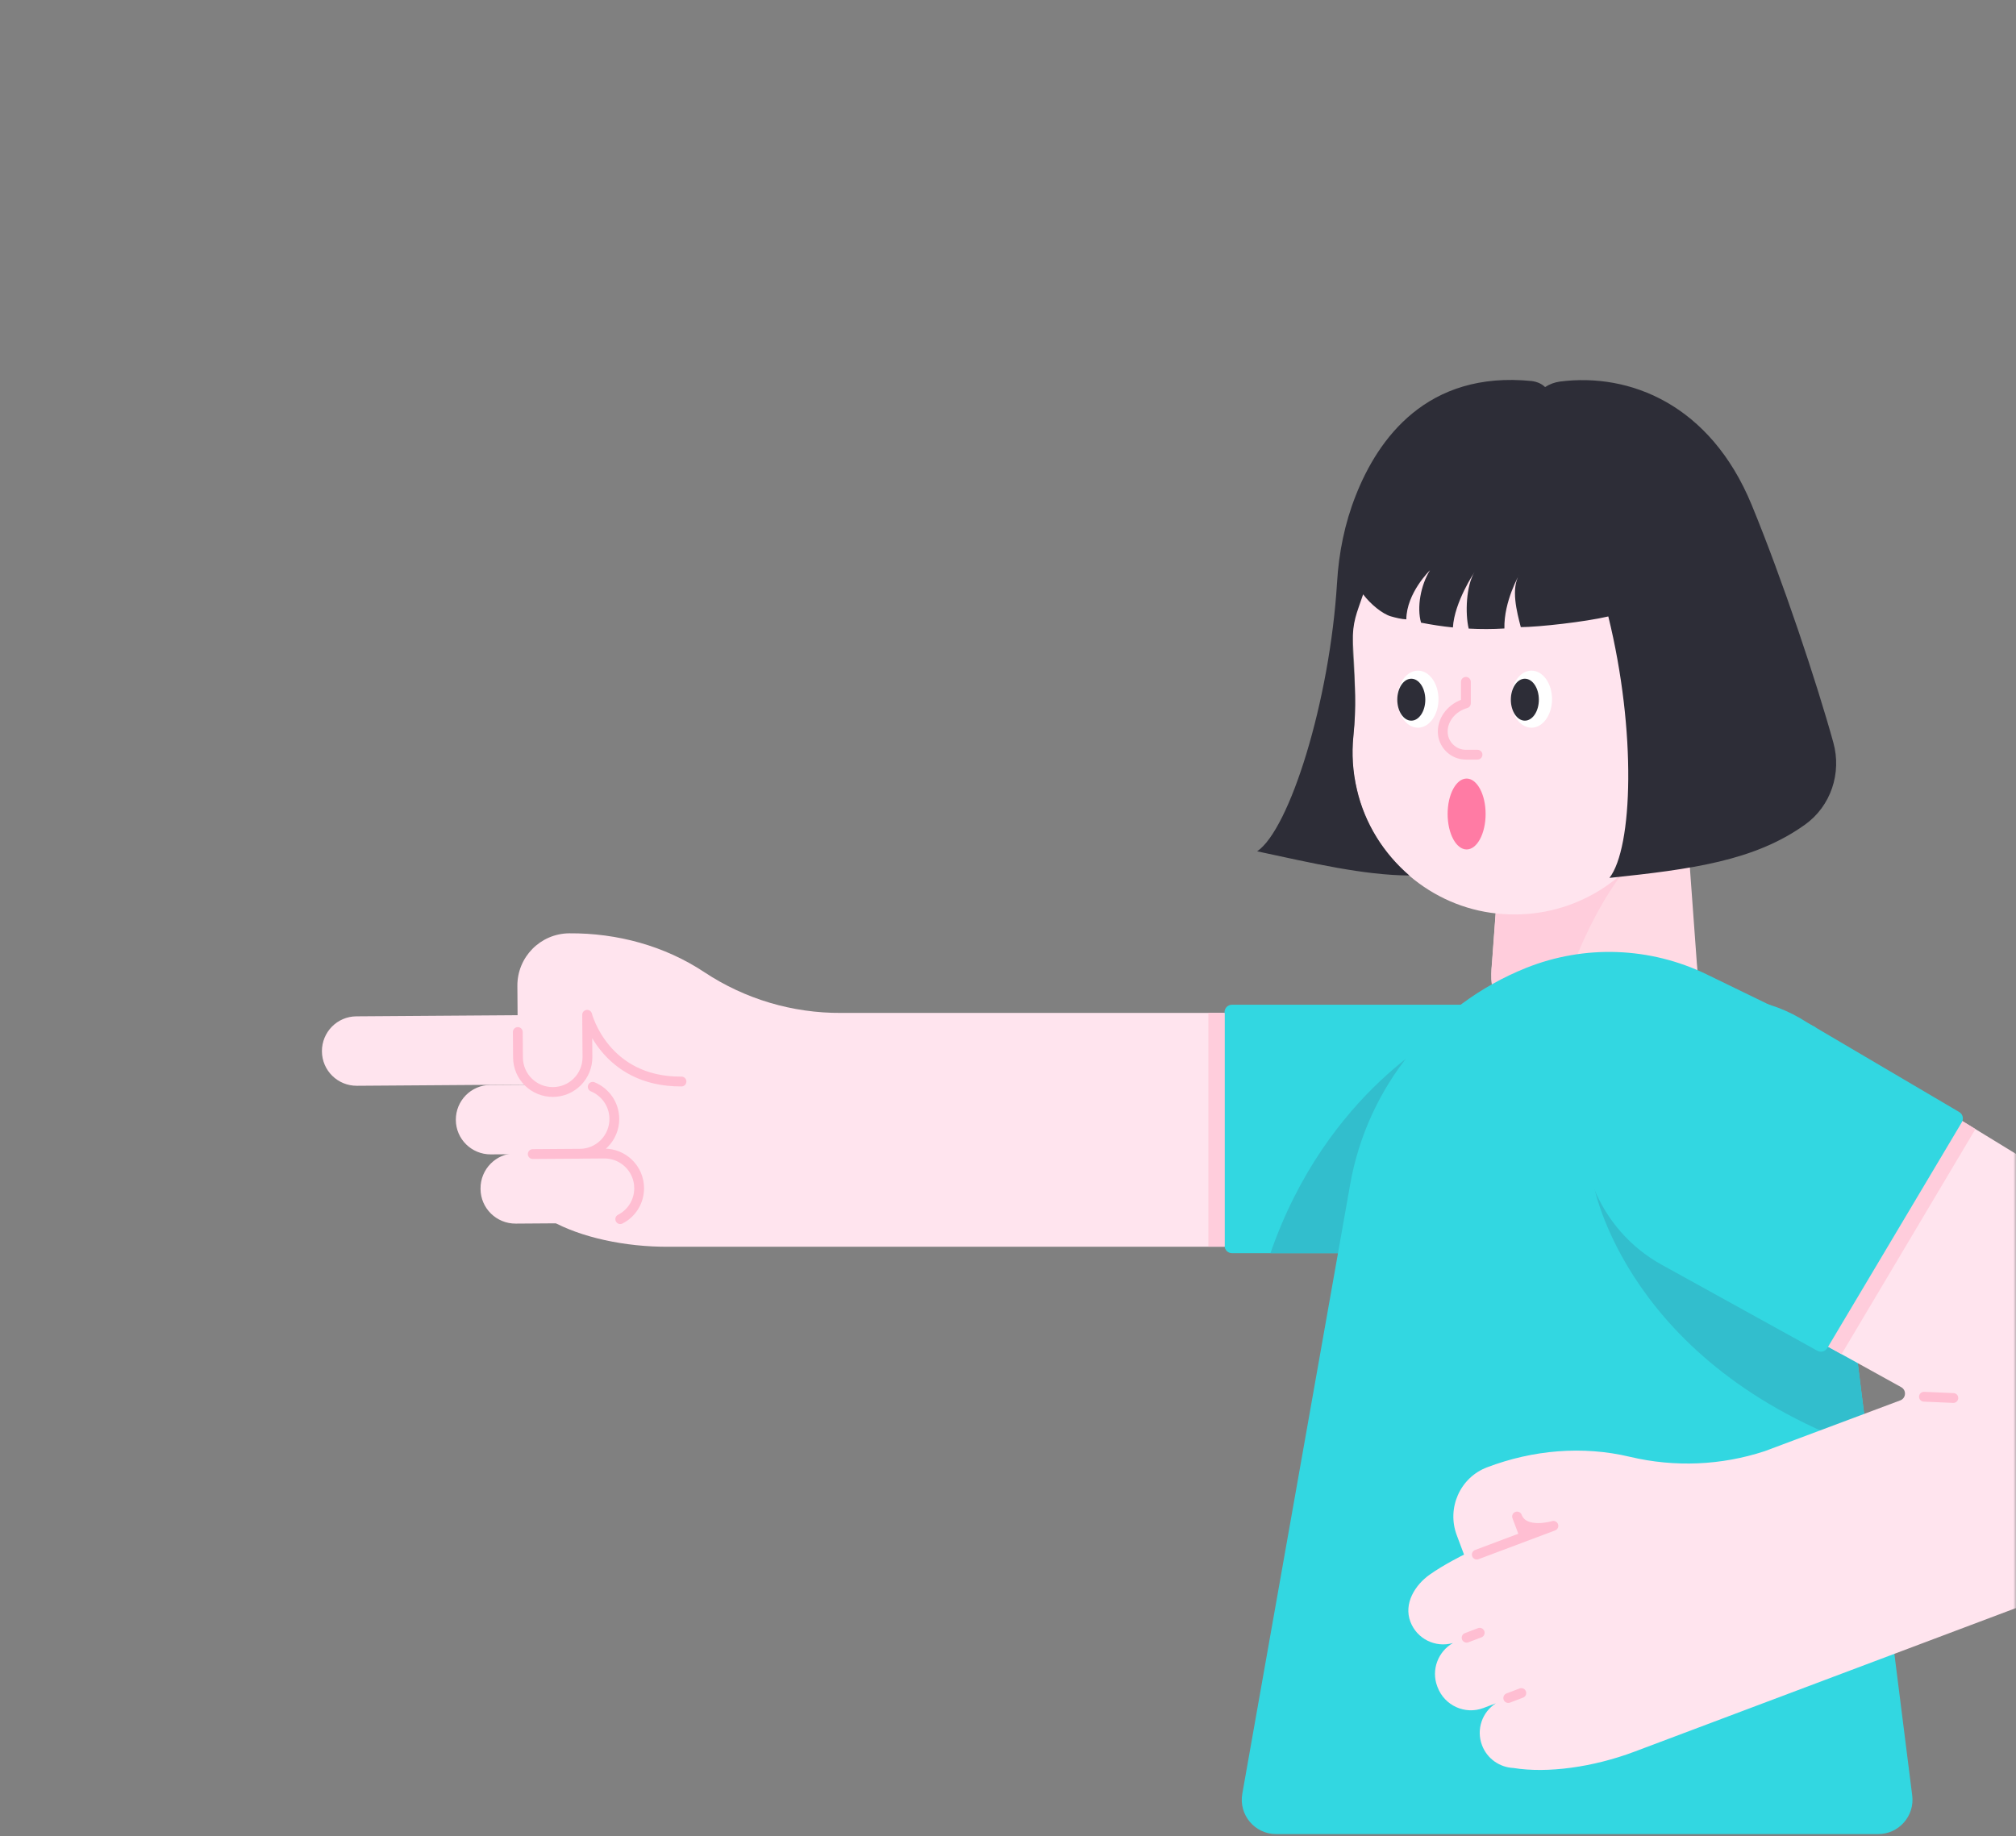 <svg width="382" height="348" viewBox="0 0 382 348" fill="none" xmlns="http://www.w3.org/2000/svg">
<rect x="0" y="0" width="382" height="348" fill="#808080" stroke="none"/>
<mask id="mask0" mask-type="alpha" maskUnits="userSpaceOnUse" x="0" y="0" width="382" height="348">
<path d="M382 324C382 337.255 371.255 348 358 348L24 348C10.745 348 2.95782e-05 337.255 2.84194e-05 324L2.19259e-06 24C1.03382e-06 10.745 10.745 1.93855e-06 24 7.79773e-07L358 -2.84194e-05C371.255 -2.95782e-05 382 10.745 382 24L382 324Z" fill="#32BECD"/>
</mask>
<g mask="url(#mask0)">
<path d="M318.574 142.032H285.669L282.699 182.529C281.342 194.133 290.429 195.903 302.112 195.903C313.795 195.903 322.881 194.153 321.524 182.529L318.574 142.032Z" fill="#FFDAE4"/>
<path d="M311.061 161.642C304.846 166.578 296.428 183.178 294.599 195.51C287.774 194.684 282.975 192.186 282.601 185.558C282.621 184.299 282.641 183.276 282.7 182.745C282.7 182.667 282.719 182.608 282.719 182.529L284.175 162.625L311.061 161.642Z" fill="#FFCDDC"/>
<path d="M256.285 118.942C256.285 97.445 274.242 80.137 295.956 81.18C315.231 82.104 331.004 97.976 331.85 117.271C332.243 126.121 329.549 134.323 324.789 140.931C320.58 146.792 316.784 152.929 312.93 159.026C306.734 168.762 295.228 174.78 282.464 172.971C270.132 171.201 259.943 161.819 257.111 149.703C256.285 146.222 256.108 142.819 256.423 139.574C257.033 133.438 256.698 127.282 256.344 121.125C256.305 120.398 256.285 119.67 256.285 118.942Z" fill="#FFE4EE"/>
<path d="M290.193 137.902C292.344 137.902 294.088 135.481 294.088 132.494C294.088 129.507 292.344 127.085 290.193 127.085C288.043 127.085 286.299 129.507 286.299 132.494C286.299 135.481 288.043 137.902 290.193 137.902Z" fill="white"/>
<path d="M288.934 136.565C290.401 136.565 291.589 134.786 291.589 132.592C291.589 130.398 290.401 128.619 288.934 128.619C287.468 128.619 286.279 130.398 286.279 132.592C286.279 134.786 287.468 136.565 288.934 136.565Z" fill="#2D2D37"/>
<path d="M268.676 137.902C270.827 137.902 272.57 135.481 272.57 132.494C272.57 129.507 270.827 127.085 268.676 127.085C266.525 127.085 264.782 129.507 264.782 132.494C264.782 135.481 266.525 137.902 268.676 137.902Z" fill="white"/>
<path d="M267.418 136.565C268.884 136.565 270.073 134.786 270.073 132.592C270.073 130.398 268.884 128.619 267.418 128.619C265.951 128.619 264.763 130.398 264.763 132.592C264.763 134.786 265.951 136.565 267.418 136.565Z" fill="#2D2D37"/>
<path d="M267.044 165.909C258.39 165.85 248.733 163.588 238.21 161.326C244.308 157.216 251.978 133.024 253.355 110.327C253.689 104.722 254.81 99.175 256.876 93.944C261.085 83.205 270.348 70.184 290.272 72.21C291.334 72.368 292.141 72.741 292.77 73.351C293.616 72.8 294.579 72.446 295.582 72.308C308.819 70.597 324.062 76.655 331.89 95.615C337.77 109.875 344.261 129.405 347.388 140.714C349.001 146.516 346.916 152.771 342.019 156.272C332.421 163.136 320.541 164.729 304.964 166.362C309.389 160.677 310.117 138.649 304.748 116.817C300.303 117.86 291.57 118.824 288.167 118.843C287.42 115.972 286.24 111.507 287.912 108.832C287.912 108.832 284.942 113.907 285.06 119.099C282.818 119.237 280.556 119.237 278.294 119.119C277.606 116.286 277.802 110.956 279.396 108.419C279.396 108.419 275.58 114.084 275.304 118.902C273.298 118.706 271.292 118.391 269.266 117.998C268.44 115.106 269.188 110.917 270.958 108.065C270.958 108.065 266.533 112.333 266.474 117.368C265.608 117.348 264.349 117.034 263.543 116.798C261.97 116.345 259.708 114.516 258.292 112.628C257.013 116.424 256.305 117.663 256.305 121.892C256.305 122.62 256.325 123.347 256.364 124.055C256.718 130.211 257.072 133.417 256.443 139.554C256.108 142.799 256.305 146.202 257.131 149.683C258.626 156.114 262.205 161.739 267.044 165.909Z" fill="#2D2D37"/>
<path d="M277.901 147.539C275.915 147.539 274.302 150.548 274.302 154.246C274.302 157.963 275.915 160.972 277.901 160.972C279.887 160.972 281.5 157.963 281.5 154.246C281.5 150.548 279.887 147.539 277.901 147.539Z" fill="#FF7BA4"/>
<path d="M279.966 143.015H277.763C275.344 143.015 273.377 141.048 273.377 138.629C273.377 136.21 275.187 134.027 277.763 133.279V129.208" stroke="#FFBED2" stroke-width="1.859" stroke-miterlimit="10" stroke-linecap="round" stroke-linejoin="round"/>
<path d="M98.035 186.836L98.134 200.407C98.153 204.046 101.123 206.976 104.762 206.937C104.821 206.937 104.86 206.937 104.919 206.937L110.603 213.467L104.408 231.325C110.013 234.472 118.412 236.321 126.731 236.262H232.054V191.95H159.4C150.195 192.009 141.168 189.334 133.477 184.24C125.925 179.225 116.936 176.805 107.869 176.864C102.402 176.904 97.996 181.368 98.035 186.836Z" fill="#FFE4EE"/>
<path d="M109.305 205.462L67.628 205.757C63.99 205.777 61.02 202.866 61 199.227C60.98 195.588 63.891 192.618 67.53 192.599L109.226 192.304C112.865 192.284 115.835 195.195 115.855 198.834C115.874 202.472 112.944 205.442 109.305 205.462Z" fill="#FFE4EE"/>
<path d="M114.517 231.758L97.721 231.876C94.063 231.895 91.073 228.965 91.053 225.307V225.228C91.034 221.57 93.964 218.58 97.623 218.56L114.419 218.442C118.077 218.423 121.067 221.353 121.087 225.012V225.09C121.126 228.749 118.176 231.738 114.517 231.758Z" fill="#FFE4EE"/>
<path d="M109.876 218.64L93.001 218.758C89.362 218.777 86.392 215.866 86.373 212.228C86.353 208.589 89.264 205.619 92.903 205.6L109.778 205.482C113.416 205.462 116.386 208.373 116.406 212.011C116.445 215.63 113.515 218.6 109.876 218.64Z" fill="#FFE4EE"/>
<path d="M112.315 205.953C114.695 206.937 116.386 209.257 116.406 212.011C116.426 215.649 113.515 218.619 109.876 218.639L100.947 218.698L114.479 218.6C118.117 218.58 121.087 221.491 121.107 225.13C121.126 227.706 119.671 229.948 117.527 231.03" stroke="#FFBED2" stroke-width="1.859" stroke-miterlimit="10" stroke-linecap="round" stroke-linejoin="round"/>
<path d="M129.131 204.95C114.498 205.049 111.253 192.304 111.253 192.304L111.312 200.309C111.332 203.947 108.421 206.917 104.782 206.937C101.144 206.957 98.174 204.046 98.154 200.407L98.115 195.569" stroke="#FFBED2" stroke-width="1.859" stroke-miterlimit="10" stroke-linecap="round" stroke-linejoin="round"/>
<path d="M280.359 237.481H233.45C232.664 237.481 232.034 236.852 232.034 236.065V191.812C232.034 191.025 232.664 190.396 233.45 190.396H280.359C293.359 190.396 303.902 200.938 303.902 213.938C303.902 226.959 293.359 237.481 280.359 237.481Z" fill="#32D7E1"/>
<path d="M240.728 237.482H261.517L274.144 195.51C274.144 195.51 251.427 206.603 240.728 237.482Z" fill="#32BECD"/>
<path d="M228.965 191.95V236.243H232.053V191.95H228.965Z" fill="#FFCDDC"/>
<path d="M344.004 194.665L323.412 184.654C312.693 179.442 300.262 178.989 289.189 183.415C271.724 190.417 259.097 205.935 255.832 224.462L235.397 339.914C234.689 343.907 237.757 347.565 241.809 347.565H355.884C359.798 347.565 362.827 344.123 362.335 340.248L344.004 194.665Z" fill="#32D7E1"/>
<path d="M351.713 255.931L301.992 224.6C301.992 224.6 308.07 258.783 354.074 274.694L351.713 255.931Z" fill="#32BECD"/>
<path d="M360.252 262.875C361.275 263.445 361.176 264.96 360.075 265.373L334.408 274.991C326.167 277.705 317.336 278.078 308.859 276.072C299.871 273.928 290.43 274.774 281.776 278.059C276.643 280.006 274.105 285.788 276.033 290.922L277.41 294.6C277.41 294.6 273.673 296.429 270.9 298.396C268.126 300.362 265.943 303.863 267.241 307.305C268.48 310.59 272.001 312.301 275.305 311.357C272.493 312.97 271.155 316.431 272.335 319.558L272.394 319.716C273.712 323.217 277.606 324.987 281.088 323.669L283.428 322.784C280.852 324.456 279.691 327.721 280.812 330.71C281.776 333.287 284.176 334.919 286.772 335.037C293.203 336.08 301.857 334.9 309.744 331.93L398.034 298.691C412.49 293.243 422.069 279.416 422.069 263.976C422.069 251.054 415.342 239.076 404.328 232.33L342.098 194.253C328.213 185.245 309.548 190.555 302.506 205.542C298.651 218.209 304.178 231.839 315.763 238.251L360.252 262.875Z" fill="#FFE4EE"/>
<path d="M364.559 264.685L370.125 264.921" stroke="#FFBED2" stroke-width="1.859" stroke-miterlimit="10" stroke-linecap="round" stroke-linejoin="round"/>
<path d="M279.829 294.599L294.344 289.151C294.344 289.151 288.759 290.823 287.46 287.381L288.896 291.196" stroke="#FFBED2" stroke-width="1.859" stroke-miterlimit="10" stroke-linecap="round" stroke-linejoin="round"/>
<path d="M285.788 321.78L288.266 320.836" stroke="#FFBED2" stroke-width="1.859" stroke-miterlimit="10" stroke-linecap="round" stroke-linejoin="round"/>
<path d="M277.901 310.353L280.38 309.409" stroke="#FFBED2" stroke-width="1.859" stroke-miterlimit="10" stroke-linecap="round" stroke-linejoin="round"/>
<path d="M366.683 209.299L338.853 251.015L348.942 256.62L374.314 213.96L366.683 209.299Z" fill="#FFCDDC"/>
<path d="M319.067 190.221C311.161 192.483 304.611 198.029 301.13 205.483L301.071 205.641C297.078 218.74 302.88 233.058 314.858 239.666L344.36 255.971C345.029 256.345 345.855 256.109 346.248 255.46L371.738 212.662C372.132 211.993 371.915 211.128 371.247 210.735L342.354 193.722C335.47 189.237 326.974 187.959 319.067 190.221Z" fill="#32D7E1"/>
</g>
</svg>
